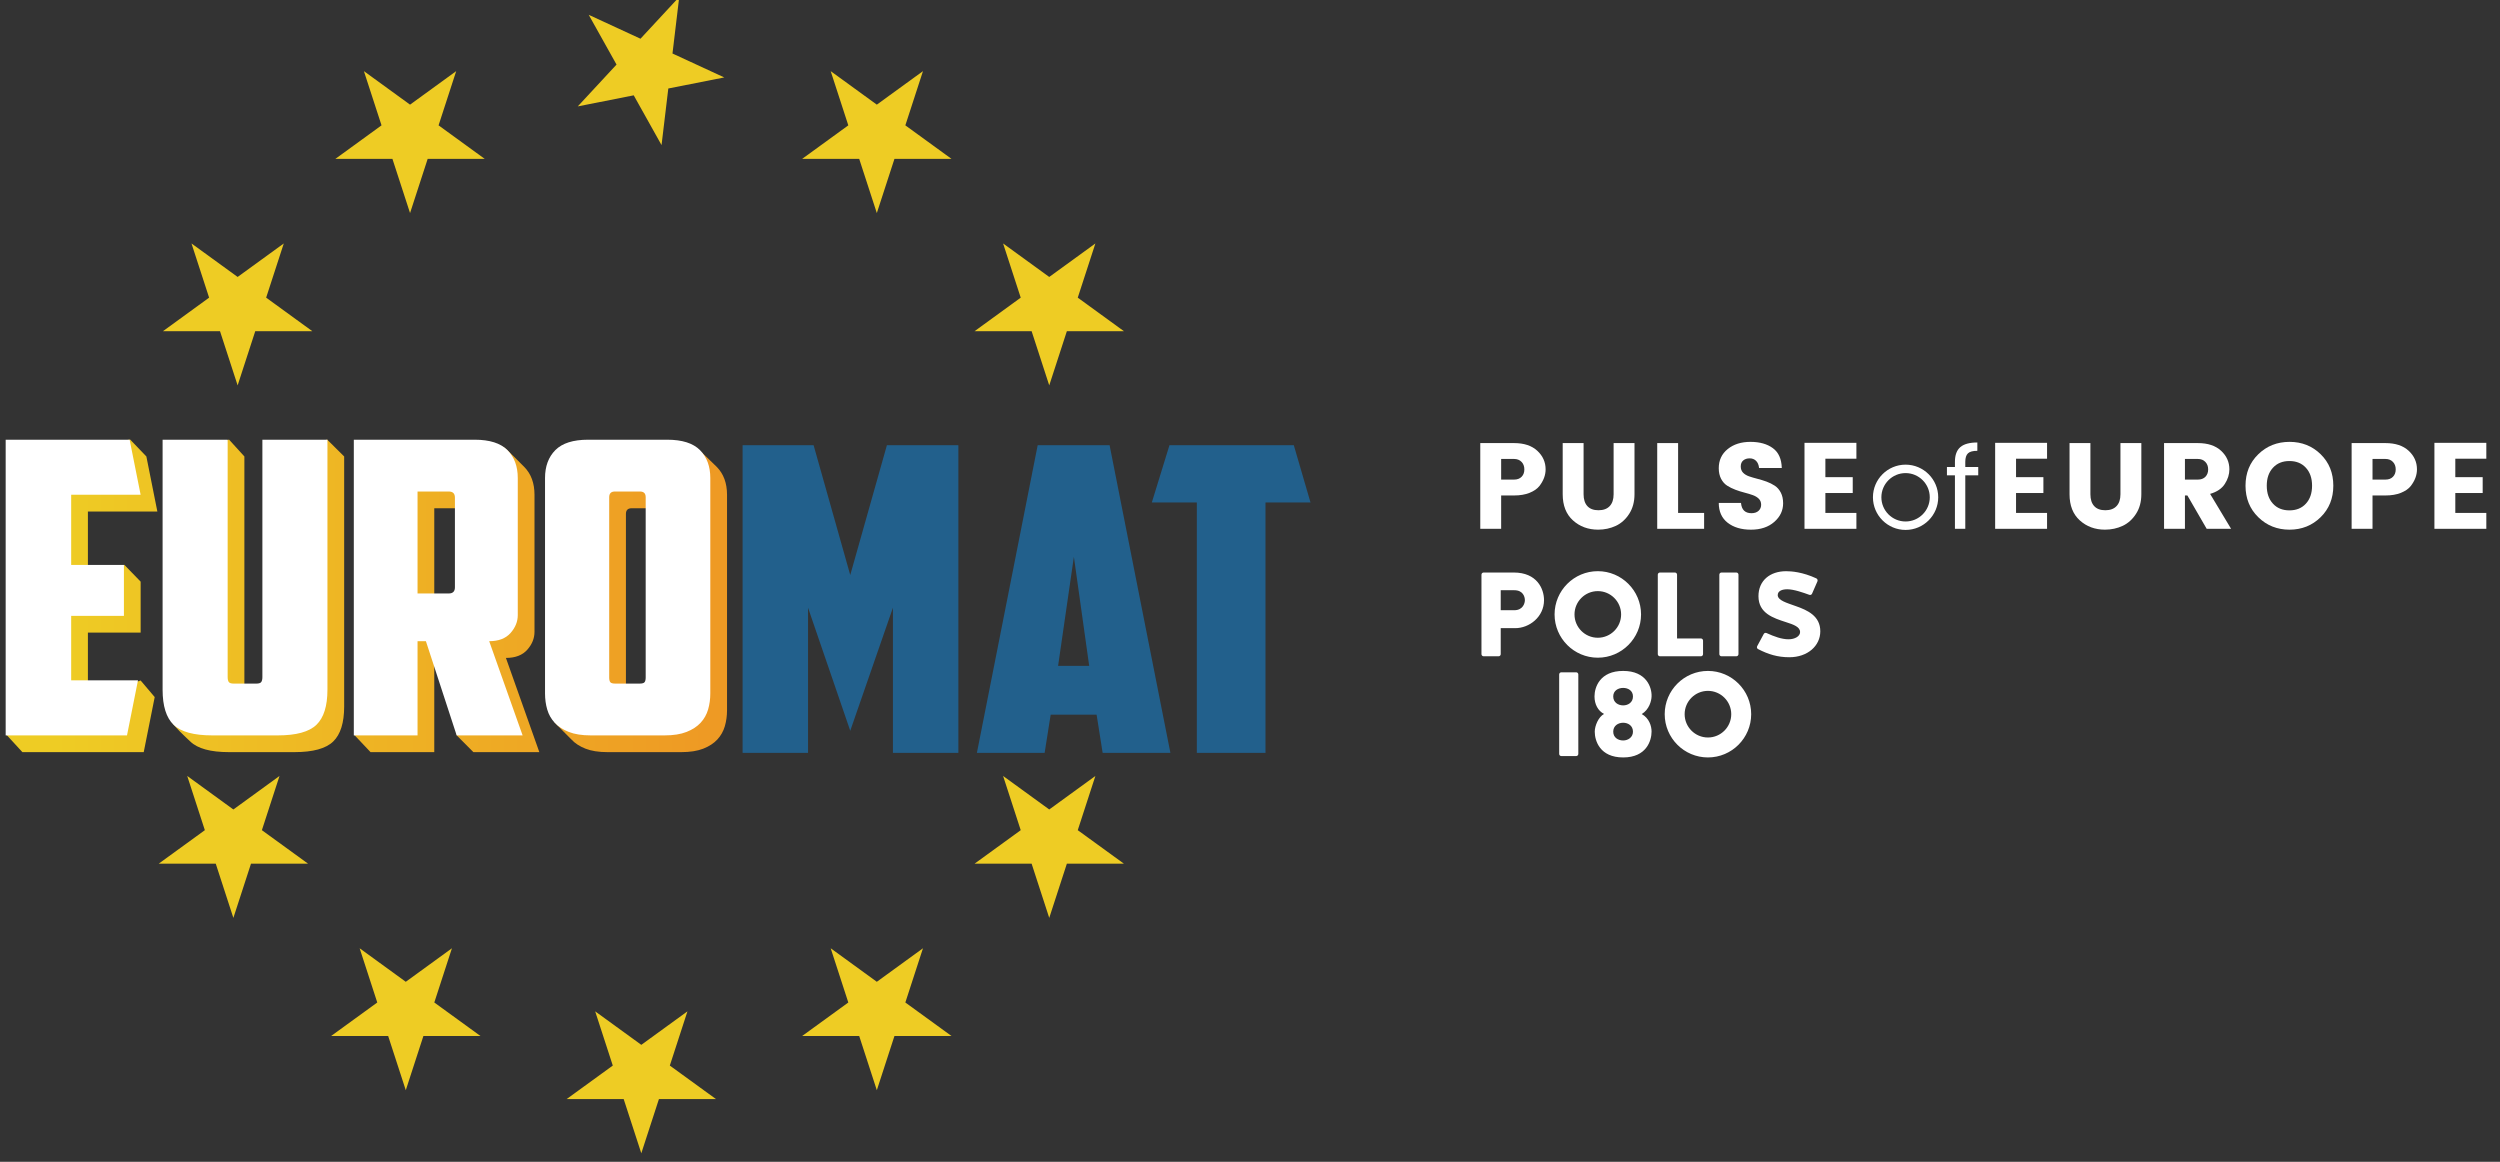 <?xml version="1.0" encoding="UTF-8" standalone="no"?>
<!DOCTYPE svg PUBLIC "-//W3C//DTD SVG 1.1//EN" "http://www.w3.org/Graphics/SVG/1.1/DTD/svg11.dtd">
<svg width="100%" height="100%" viewBox="0 0 723 336" version="1.1" xmlns="http://www.w3.org/2000/svg" xmlns:xlink="http://www.w3.org/1999/xlink" xml:space="preserve" xmlns:serif="http://www.serif.com/" style="fill-rule:evenodd;clip-rule:evenodd;stroke-linejoin:round;stroke-miterlimit:1.414;">
    <rect x="0" y="0" width="723" height="336" fill="#333333" stroke="none"/>
    <g transform="matrix(1,0,0,1,-1185.53,-806.681)">
        <g id="horizontal" transform="matrix(1.332,0,0,0.619,1028.79,796.007)">
            <rect x="117.642" y="17.245" width="542.567" height="542.567" style="fill:none;"/>
            <clipPath id="_clip1">
                <rect x="117.642" y="17.245" width="542.567" height="542.567"/>
            </clipPath>
            <g clip-path="url(#_clip1)">
                <g transform="matrix(1.285,0,0,2.765,439.065,223.679)">
                    <g transform="matrix(1,0,0,1,45.519,12.055)">
                        <path d="M0,-9.267C-0.443,-9.267 -0.802,-9.151 -1.084,-8.916C-1.365,-8.682 -1.508,-8.345 -1.508,-7.905C-1.508,-7.465 -1.377,-7.113 -1.116,-6.843C-0.856,-6.575 -0.513,-6.368 -0.094,-6.223C0.326,-6.079 0.793,-5.943 1.309,-5.81C1.825,-5.679 2.336,-5.521 2.847,-5.338C3.356,-5.151 3.818,-4.92 4.239,-4.646C4.659,-4.371 5,-3.981 5.261,-3.479C5.522,-2.976 5.651,-2.375 5.651,-1.673C5.651,-0.449 5.152,0.6 4.156,1.472C3.159,2.347 1.847,2.785 0.216,2.785C-1.414,2.785 -2.729,2.39 -3.727,1.609C-4.724,0.825 -5.223,-0.292 -5.223,-1.736L-1.465,-1.736C-1.369,-0.581 -0.778,0 0.308,0C0.819,0 1.217,-0.137 1.505,-0.404C1.794,-0.673 1.938,-1.012 1.938,-1.428C1.938,-1.839 1.808,-2.174 1.546,-2.438C1.285,-2.698 0.944,-2.904 0.524,-3.056C0.105,-3.206 -0.363,-3.347 -0.878,-3.479C-1.395,-3.61 -1.905,-3.77 -2.417,-3.965C-2.925,-4.156 -3.39,-4.388 -3.809,-4.656C-4.228,-4.924 -4.567,-5.309 -4.831,-5.81C-5.09,-6.313 -5.223,-6.908 -5.223,-7.596C-5.223,-8.946 -4.72,-10.022 -3.715,-10.835C-2.711,-11.647 -1.43,-12.052 0.132,-12.052C1.694,-12.052 2.956,-11.698 3.919,-10.99C4.883,-10.282 5.386,-9.164 5.425,-7.635L1.587,-7.635C1.533,-8.16 1.363,-8.561 1.082,-8.844C0.799,-9.127 0.438,-9.267 0,-9.267" style="fill:white;fill-rule:nonzero;"/>
                    </g>
                    <g transform="matrix(1,0,0,1,63.552,14.694)">
                        <path d="M0,-14.528L0,-11.846L-5.242,-11.846L-5.242,-8.728L-0.62,-8.728L-0.62,-6.048L-5.242,-6.048L-5.242,-2.685L0,-2.685L0,0L-8.77,0L-8.77,-14.528L0,-14.528Z" style="fill:white;fill-rule:nonzero;"/>
                    </g>
                    <g transform="matrix(1,0,0,1,84.138,10.546)">
                        <path d="M0,-6.293L0,-4.887L-2.188,-4.887L-2.188,4.146L-3.938,4.146L-3.938,-4.887L-5.289,-4.887L-5.289,-6.293L-3.938,-6.293L-3.938,-7.167C-3.938,-8.31 -3.633,-9.138 -3.024,-9.659C-2.414,-10.178 -1.458,-10.439 -0.152,-10.439L-0.152,-9.031C-0.915,-9.031 -1.443,-8.889 -1.739,-8.602C-2.038,-8.317 -2.188,-7.839 -2.188,-7.167L-2.188,-6.293L0,-6.293Z" style="fill:white;fill-rule:nonzero;"/>
                    </g>
                    <g transform="matrix(1,0,0,1,95.765,14.694)">
                        <path d="M0,-14.528L0,-11.846L-5.24,-11.846L-5.24,-8.728L-0.618,-8.728L-0.618,-6.048L-5.24,-6.048L-5.24,-2.685L0,-2.685L0,0L-8.77,0L-8.77,-14.528L0,-14.528Z" style="fill:white;fill-rule:nonzero;"/>
                    </g>
                    <g transform="matrix(1,0,0,1,99.564,6.191)">
                        <path d="M0,2.663L0,-5.983L3.526,-5.983L3.526,2.663C3.526,3.529 3.738,4.198 4.166,4.664C4.592,5.132 5.22,5.366 6.043,5.366C6.87,5.366 7.504,5.132 7.941,4.664C8.383,4.198 8.602,3.529 8.602,2.663L8.602,-5.983L12.132,-5.983L12.132,2.663C12.132,3.942 11.833,5.046 11.232,5.975C10.636,6.904 9.879,7.581 8.965,8.009C8.05,8.434 7.055,8.646 5.983,8.646C4.304,8.646 2.888,8.123 1.733,7.08C0.577,6.035 0,4.562 0,2.663" style="fill:white;fill-rule:nonzero;"/>
                    </g>
                    <g transform="matrix(1,0,0,1,119.062,12.013)">
                        <path d="M0,-9.122L0,-5.636L2.188,-5.636C2.723,-5.636 3.147,-5.794 3.458,-6.109C3.766,-6.428 3.924,-6.843 3.924,-7.357C3.924,-7.874 3.762,-8.298 3.446,-8.627C3.13,-8.959 2.711,-9.122 2.188,-9.122L0,-9.122ZM0,-2.954L0,2.682L-3.528,2.682L-3.528,-11.804L2.188,-11.804C3.867,-11.804 5.172,-11.371 6.108,-10.505C7.044,-9.64 7.51,-8.592 7.51,-7.367C7.51,-6.528 7.257,-5.71 6.746,-4.914C6.239,-4.116 5.406,-3.551 4.25,-3.222L7.799,2.682L3.674,2.682L0.414,-2.954L0,-2.954Z" style="fill:white;fill-rule:nonzero;"/>
                    </g>
                    <g transform="matrix(1,0,0,1,139.499,4.398)">
                        <path d="M0,6.045C0.696,5.288 1.043,4.278 1.043,3.011C1.043,1.745 0.696,0.736 0,-0.02C-0.694,-0.778 -1.623,-1.157 -2.783,-1.157C-3.945,-1.157 -4.874,-0.778 -5.567,-0.02C-6.264,0.736 -6.611,1.745 -6.611,3.011C-6.611,4.278 -6.264,5.288 -5.567,6.045C-4.874,6.804 -3.945,7.18 -2.783,7.18C-1.623,7.18 -0.694,6.804 0,6.045M-8.044,8.336C-9.485,6.932 -10.201,5.157 -10.201,3.011C-10.201,0.865 -9.485,-0.905 -8.044,-2.302C-6.611,-3.698 -4.848,-4.396 -2.763,-4.396C-0.681,-4.396 1.075,-3.698 2.498,-2.302C3.924,-0.905 4.634,0.865 4.634,3.011C4.634,5.157 3.918,6.932 2.488,8.336C1.059,9.738 -0.696,10.441 -2.773,10.441C-4.85,10.441 -6.611,9.738 -8.044,8.336" style="fill:white;fill-rule:nonzero;"/>
                    </g>
                    <g transform="matrix(1,0,0,1,150.756,8.526)">
                        <path d="M0,-2.149L2.188,-2.149C2.723,-2.149 3.146,-2.307 3.456,-2.625C3.766,-2.941 3.92,-3.356 3.92,-3.871C3.92,-4.387 3.762,-4.811 3.446,-5.14C3.128,-5.47 2.709,-5.636 2.188,-5.636L0,-5.636L0,-2.149ZM7.51,-3.88C7.51,-2.904 7.159,-1.963 6.457,-1.055C6.086,-0.587 5.533,-0.207 4.799,0.09C4.06,0.386 3.19,0.533 2.188,0.533L0,0.533L0,6.168L-3.53,6.168L-3.53,-8.317L2.188,-8.317C3.865,-8.317 5.172,-7.884 6.108,-7.018C7.04,-6.153 7.51,-5.105 7.51,-3.88" style="fill:white;fill-rule:nonzero;"/>
                    </g>
                    <g transform="matrix(1,0,0,1,169.985,14.694)">
                        <path d="M0,-14.528L0,-11.846L-5.24,-11.846L-5.24,-8.728L-0.616,-8.728L-0.616,-6.048L-5.24,-6.048L-5.24,-2.685L0,-2.685L0,0L-8.77,0L-8.77,-14.528L0,-14.528Z" style="fill:white;fill-rule:nonzero;"/>
                    </g>
                    <g transform="matrix(1,0,0,1,71.861,13.457)">
                        <path d="M0,-8.178C-2.254,-8.178 -4.089,-6.343 -4.089,-4.091C-4.089,-1.836 -2.254,-0.001 0,-0.001C2.254,-0.001 4.087,-1.836 4.087,-4.091C4.087,-6.343 2.254,-8.178 0,-8.178M0,1.426C-3.04,1.426 -5.515,-1.048 -5.515,-4.091C-5.515,-7.129 -3.04,-9.604 0,-9.604C3.041,-9.604 5.515,-7.129 5.515,-4.091C5.515,-1.048 3.041,1.426 0,1.426" style="fill:white;fill-rule:nonzero;"/>
                    </g>
                    <g transform="matrix(1,0,0,1,13.927,6.191)">
                        <path d="M0,2.663L0,-5.983L3.528,-5.983L3.528,2.663C3.528,3.529 3.743,4.198 4.167,4.664C4.595,5.132 5.223,5.366 6.045,5.366C6.873,5.366 7.504,5.132 7.945,4.664C8.384,4.198 8.602,3.529 8.602,2.663L8.602,-5.983L12.132,-5.983L12.132,2.663C12.132,3.942 11.833,5.046 11.235,5.975C10.636,6.904 9.879,7.581 8.967,8.009C8.052,8.434 7.058,8.646 5.983,8.646C4.306,8.646 2.89,8.123 1.734,7.08C0.578,6.035 0,4.562 0,2.663" style="fill:white;fill-rule:nonzero;"/>
                    </g>
                    <g transform="matrix(1,0,0,1,29.898,14.694)">
                        <path d="M0,-14.486L3.528,-14.486L3.528,-2.683L7.923,-2.683L7.923,0L0,0L0,-14.486Z" style="fill:white;fill-rule:nonzero;"/>
                    </g>
                    <g transform="matrix(1,0,0,1,3.528,8.526)">
                        <path d="M0,-2.149L2.188,-2.149C2.724,-2.149 3.147,-2.307 3.458,-2.625C3.766,-2.941 3.92,-3.356 3.92,-3.871C3.92,-4.387 3.764,-4.811 3.446,-5.14C3.13,-5.47 2.708,-5.636 2.188,-5.636L0,-5.636L0,-2.149ZM7.512,-3.88C7.512,-2.904 7.161,-1.963 6.459,-1.055C6.088,-0.587 5.533,-0.207 4.799,0.09C4.062,0.386 3.192,0.533 2.188,0.533L0,0.533L0,6.168L-3.528,6.168L-3.528,-8.317L2.188,-8.317C3.867,-8.317 5.172,-7.884 6.108,-7.018C7.042,-6.153 7.512,-5.105 7.512,-3.88" style="fill:white;fill-rule:nonzero;"/>
                    </g>
                </g>
                <g transform="matrix(1.218,0,0,2.622,456.196,322.87)">
                    <path d="M0,3.618L0,17.775C0,17.989 0.17,18.159 0.384,18.159L3.028,18.159C3.241,18.159 3.412,17.989 3.412,17.775L3.412,3.618C3.412,3.404 3.241,3.233 3.028,3.233L0.384,3.233C0.17,3.233 0,3.404 0,3.618M-6.113,-9.621C-6.113,-9.068 -6.454,-7.873 -7.925,-7.83L-10.419,-7.83L-10.419,-11.391L-7.989,-11.391C-6.454,-11.391 -6.113,-10.24 -6.113,-9.621M-2.701,-9.621C-2.701,-11.648 -3.958,-14.547 -8.095,-14.547L-13.468,-14.547C-13.682,-14.547 -13.852,-14.376 -13.852,-14.163L-13.852,-0.005C-13.852,0.208 -13.682,0.379 -13.468,0.379L-10.803,0.379C-10.59,0.379 -10.419,0.208 -10.419,-0.005L-10.419,-4.632L-7.839,-4.632C-5.324,-4.632 -2.701,-6.637 -2.701,-9.621M11.042,-7.078C11.042,-4.787 9.178,-2.924 6.887,-2.924C4.597,-2.924 2.733,-4.787 2.733,-7.078C2.733,-9.368 4.597,-11.233 6.887,-11.233C9.178,-11.233 11.042,-9.368 11.042,-7.078M14.595,-7.078C14.595,-11.328 11.138,-14.786 6.887,-14.786C2.637,-14.786 -0.82,-11.328 -0.82,-7.078C-0.82,-2.828 2.637,0.63 6.887,0.63C11.138,0.63 14.595,-2.828 14.595,-7.078M13.154,13.811C13.154,14.797 12.302,15.38 11.406,15.38C10.51,15.38 9.636,14.864 9.636,13.811C9.636,12.758 10.51,12.221 11.406,12.221C12.302,12.221 13.154,12.758 13.154,13.811M13.154,7.537C13.154,8.591 12.302,9.128 11.406,9.128C10.51,9.128 9.636,8.591 9.636,7.537C9.636,6.507 10.51,6.014 11.406,6.014C12.302,6.014 13.154,6.507 13.154,7.537M14.722,10.674C16.066,9.845 16.448,8.321 16.47,7.537C16.537,5.924 15.551,2.988 11.406,2.988C7.261,2.988 6.297,5.879 6.297,7.537C6.297,8.927 6.925,10.114 8,10.651C6.992,11.189 6.342,12.78 6.342,13.811C6.342,15.447 7.261,18.404 11.406,18.404C15.551,18.404 16.47,15.425 16.47,13.789C16.47,12.803 16.044,11.414 14.722,10.674M25.646,-0.005L25.646,-2.414C25.646,-2.628 25.476,-2.798 25.262,-2.798L21.013,-2.798L21.013,-14.163C21.013,-14.376 20.842,-14.547 20.629,-14.547L17.964,-14.547C17.751,-14.547 17.58,-14.376 17.58,-14.163L17.58,-0.005C17.58,0.208 17.751,0.379 17.964,0.379L25.262,0.379C25.476,0.379 25.646,0.208 25.646,-0.005M31.961,-0.005L31.961,-14.163C31.961,-14.376 31.791,-14.547 31.577,-14.547L28.934,-14.547C28.72,-14.547 28.55,-14.376 28.55,-14.163L28.55,-0.005C28.55,0.208 28.72,0.379 28.934,0.379L31.577,0.379C31.791,0.379 31.961,0.208 31.961,-0.005M30.673,10.696C30.673,12.987 28.81,14.85 26.519,14.85C24.229,14.85 22.365,12.987 22.365,10.696C22.365,8.406 24.229,6.542 26.519,6.542C28.81,6.542 30.673,8.406 30.673,10.696M34.227,10.696C34.227,6.446 30.769,2.988 26.519,2.988C22.269,2.988 18.811,6.446 18.811,10.696C18.811,14.946 22.269,18.404 26.519,18.404C30.769,18.404 34.227,14.946 34.227,10.696M46.036,-12.969C46.121,-13.183 46.036,-13.396 45.844,-13.502C43.349,-14.653 41.387,-14.781 40.449,-14.781C37.592,-14.781 35.524,-13.118 35.524,-10.325C35.524,-7.255 38.231,-6.423 40.385,-5.72C41.792,-5.272 42.944,-4.866 42.944,-3.929C42.944,-3.182 42.005,-2.65 40.897,-2.65C39.66,-2.65 38.338,-3.14 36.974,-3.758C36.782,-3.843 36.547,-3.779 36.462,-3.587L35.289,-1.412C35.204,-1.221 35.268,-0.986 35.46,-0.901C37.272,0.037 38.957,0.549 41.025,0.549C44.287,0.549 46.547,-1.477 46.547,-4.078C46.547,-6.807 44.266,-7.83 42.197,-8.556C40.535,-9.153 39.042,-9.558 38.957,-10.475C38.935,-11.284 39.767,-11.562 40.663,-11.562C41.856,-11.562 43.626,-10.922 44.564,-10.581C44.777,-10.495 44.991,-10.581 45.076,-10.773L46.036,-12.969Z" style="fill:white;fill-rule:nonzero;"/>
                </g>
                <g transform="matrix(0.78,0,0,1.535,-113.746,-201.874)">
                    <g transform="matrix(0.819,0,0,0.895,291.822,-687.289)">
                        <path d="M229.897,1301.18L249.283,1301.18L233.599,1289.79L239.589,1271.35L223.906,1282.74L208.223,1271.35L214.213,1289.79L198.529,1301.18L217.916,1301.18L223.906,1319.62L229.897,1301.18ZM149.849,1279.73L169.235,1279.73L153.552,1268.34L159.542,1249.9L143.859,1261.3L128.175,1249.9L134.166,1268.34L118.481,1279.73L137.868,1279.73L143.858,1298.17L149.849,1279.73ZM303.954,1298.17L309.944,1279.73L329.33,1279.73L313.646,1268.34L319.637,1249.9L303.953,1261.3L288.271,1249.9L294.261,1268.34L278.577,1279.73L297.963,1279.73L303.953,1298.17L303.954,1298.17ZM91.251,1221.13L110.636,1221.13L94.953,1209.74L100.943,1191.3L85.259,1202.7L69.577,1191.3L75.567,1209.74L59.883,1221.13L79.27,1221.13L85.261,1239.57L91.251,1221.13ZM368.543,1221.13L387.929,1221.13L372.245,1209.74L378.236,1191.3L362.552,1202.7L346.868,1191.3L352.859,1209.74L337.176,1221.13L356.562,1221.13L362.553,1239.57L368.543,1221.13ZM368.543,1040.04L387.928,1040.04L372.246,1028.64L378.236,1010.21L362.552,1021.6L346.869,1010.21L352.859,1028.64L337.176,1040.04L356.562,1040.04L362.553,1058.48L368.543,1040.04ZM80.718,1040.04L61.334,1040.04L77.016,1028.64L71.025,1010.21L86.709,1021.6L102.393,1010.21L96.403,1028.64L112.085,1040.04L92.7,1040.04L86.708,1058.48L80.718,1040.04ZM309.944,981.44L329.33,981.441L313.647,970.045L319.637,951.608L303.953,963.004L288.271,951.608L294.26,970.045L278.577,981.441L297.963,981.441L303.953,999.878L309.944,981.44ZM139.318,981.44L119.932,981.441L135.615,970.045L129.624,951.608L145.308,963.004L160.991,951.608L155.002,970.045L170.684,981.441L151.299,981.441L145.309,999.878L139.318,981.44ZM215.485,949.376L206.031,932.453L223.627,940.586L236.801,926.364L234.502,945.614L252.1,953.748L233.083,957.511L230.784,976.759L221.329,959.836L202.311,963.598L215.485,949.376Z" style="fill:rgb(238,204,36);"/>
                    </g>
                    <g>
                        <g transform="matrix(2.204,0,0,2.236,-48.282,-271.902)">
                            <path d="M236.295,254.626C235.813,254.626 235.573,254.885 235.573,255.403L235.573,279.941C235.573,280.238 235.619,280.45 235.712,280.579C235.804,280.709 236.017,280.774 236.35,280.774L239.404,280.774C239.736,280.774 239.949,280.709 240.042,280.579C240.134,280.45 240.181,280.238 240.181,279.941L240.181,255.403C240.181,254.885 239.939,254.626 239.459,254.626L236.295,254.626ZM248.342,282.106C248.342,282.883 248.249,283.614 248.064,284.298C247.878,284.984 247.564,285.585 247.12,286.103C246.677,286.622 246.084,287.038 245.344,287.352C244.603,287.667 243.678,287.824 242.568,287.824L233.241,287.824C232.131,287.824 231.205,287.667 230.466,287.352C229.725,287.038 229.133,286.622 228.69,286.103C228.578,285.972 226.676,283.947 226.58,283.806C226.296,283.387 227.883,284.811 227.745,284.298C227.56,283.614 227.468,282.883 227.468,282.106L227.468,252.793C227.468,251.203 227.902,249.935 228.772,248.99C229.641,248.047 231.021,247.575 232.908,247.575L242.901,247.575C244.368,247.575 243.759,245.953 244.611,246.523C244.855,246.686 246.843,248.78 247.037,248.99C247.906,249.935 248.342,251.203 248.342,252.793L248.342,282.106ZM211.368,254.626L211.368,268.505L215.31,268.505C215.828,268.505 216.088,268.226 216.088,267.671L216.088,255.458C216.088,254.903 215.828,254.626 215.31,254.626L211.368,254.626ZM224.026,271.447C224.026,272.335 223.721,273.15 223.11,273.89C222.499,274.63 221.601,275 220.417,275L224.637,287.824L216.309,287.824L214.225,285.565L212.423,275L211.368,275L211.368,287.824L203.319,287.824L201.237,285.449L203.319,247.575L218.586,247.575C219.917,247.575 219.284,245.832 220.109,246.301C220.454,246.497 222.464,248.712 222.721,248.99C223.591,249.935 224.026,251.203 224.026,252.793L224.026,271.447ZM185.443,287.824C183.111,287.824 181.482,287.343 180.557,286.38C180.095,285.9 178.276,284.156 178.045,283.36C177.813,282.564 179.169,282.716 179.169,281.606L179.169,247.575L185.443,245.276L187.386,247.575L187.386,279.885C187.386,280.182 187.432,280.403 187.524,280.551C187.617,280.7 187.83,280.774 188.163,280.774L190.995,280.774C191.328,280.774 191.54,280.7 191.633,280.551C191.725,280.403 191.772,280.182 191.772,279.885L191.772,247.575L197.834,245.276L199.988,247.575L199.988,281.606C199.988,283.826 199.525,285.419 198.6,286.38C197.674,287.343 196.046,287.824 193.715,287.824L185.443,287.824ZM159.35,247.575L172.96,245.276L175.006,247.575L176.394,255.069L167.623,255.069L167.623,264.619L172.221,262.324L174.284,264.619L174.284,271.558L167.623,271.558L167.623,280.33L174.284,278.074L176.06,280.33L174.673,287.824L159.35,287.824L157.326,285.449L159.35,247.575Z" style="fill:url(#_Linear2);fill-rule:nonzero;"/>
                        </g>
                        <g transform="matrix(2.204,0,0,2.236,-52.938,-276.996)">
                            <path d="M236.295,254.626C235.813,254.626 235.573,254.885 235.573,255.403L235.573,279.941C235.573,280.238 235.619,280.45 235.712,280.579C235.804,280.709 236.017,280.774 236.35,280.774L239.404,280.774C239.736,280.774 239.949,280.709 240.042,280.579C240.134,280.45 240.181,280.238 240.181,279.941L240.181,255.403C240.181,254.885 239.939,254.626 239.459,254.626L236.295,254.626ZM248.342,282.106C248.342,282.883 248.249,283.614 248.064,284.298C247.878,284.984 247.564,285.585 247.12,286.103C246.677,286.622 246.084,287.038 245.344,287.352C244.603,287.667 243.678,287.824 242.568,287.824L233.241,287.824C232.131,287.824 231.205,287.667 230.466,287.352C229.725,287.038 229.133,286.622 228.69,286.103C228.245,285.585 227.93,284.984 227.745,284.298C227.56,283.614 227.468,282.883 227.468,282.106L227.468,252.793C227.468,251.203 227.902,249.935 228.772,248.99C229.641,248.047 231.021,247.575 232.908,247.575L242.901,247.575C244.789,247.575 246.167,248.047 247.037,248.99C247.906,249.935 248.342,251.203 248.342,252.793L248.342,282.106ZM211.368,254.626L211.368,268.505L215.31,268.505C215.828,268.505 216.088,268.226 216.088,267.671L216.088,255.458C216.088,254.903 215.828,254.626 215.31,254.626L211.368,254.626ZM224.026,271.447C224.026,272.335 223.721,273.15 223.11,273.89C222.499,274.63 221.601,275 220.417,275L224.637,287.824L216.309,287.824L212.423,275L211.368,275L211.368,287.824L203.319,287.824L203.319,247.575L218.586,247.575C220.473,247.575 221.851,248.047 222.721,248.99C223.591,249.935 224.026,251.203 224.026,252.793L224.026,271.447ZM185.443,287.824C183.111,287.824 181.482,287.343 180.557,286.38C179.632,285.419 179.169,283.826 179.169,281.606L179.169,247.575L187.386,247.575L187.386,279.885C187.386,280.182 187.432,280.403 187.524,280.551C187.617,280.7 187.83,280.774 188.163,280.774L190.995,280.774C191.328,280.774 191.54,280.7 191.633,280.551C191.725,280.403 191.772,280.182 191.772,279.885L191.772,247.575L199.988,247.575L199.988,281.606C199.988,283.826 199.525,285.419 198.6,286.38C197.674,287.343 196.046,287.824 193.715,287.824L185.443,287.824ZM159.35,247.575L175.006,247.575L176.394,255.069L167.623,255.069L167.623,264.619L174.284,264.619L174.284,271.558L167.623,271.558L167.623,280.33L176.06,280.33L174.673,287.824L159.35,287.824L159.35,247.575Z" style="fill:white;fill-rule:nonzero;"/>
                        </g>
                        <g transform="matrix(2.134,0,0,2.134,-84.62,-311.189)">
                            <path d="M347.444,276.214L349.624,284.384L343.753,284.384L343.753,320.092L334.796,320.092L334.796,284.384L328.926,284.384L331.226,276.214L347.444,276.214ZM316.7,307.685L320.755,307.685L318.759,292.131L316.7,307.685ZM315.732,314.645L314.944,320.092L306.11,320.092L314.037,276.214L323.417,276.214L331.347,320.092L322.51,320.092L321.723,314.645L315.732,314.645ZM284.081,299.393L284.081,320.092L275.547,320.092L275.547,276.214L284.807,276.214L289.588,294.733L294.37,276.214L303.69,276.214L303.69,320.092L295.156,320.092L295.156,299.393L289.588,316.945L284.081,299.393Z" style="fill:#22608c;fill-rule:nonzero;"/>
                        </g>
                    </g>
                </g>
            </g>
        </g>
    </g>
    <defs>
        <linearGradient id="_Linear2" x1="0" y1="0" x2="1" y2="0" gradientUnits="userSpaceOnUse" gradientTransform="matrix(81.825,-0.302,0.281,88.213,163.636,262.307)"><stop offset="0" style="stop-color:rgb(238,204,36);stop-opacity:1"/><stop offset="1" style="stop-color:rgb(238,154,36);stop-opacity:1"/></linearGradient>
    </defs>
</svg>
